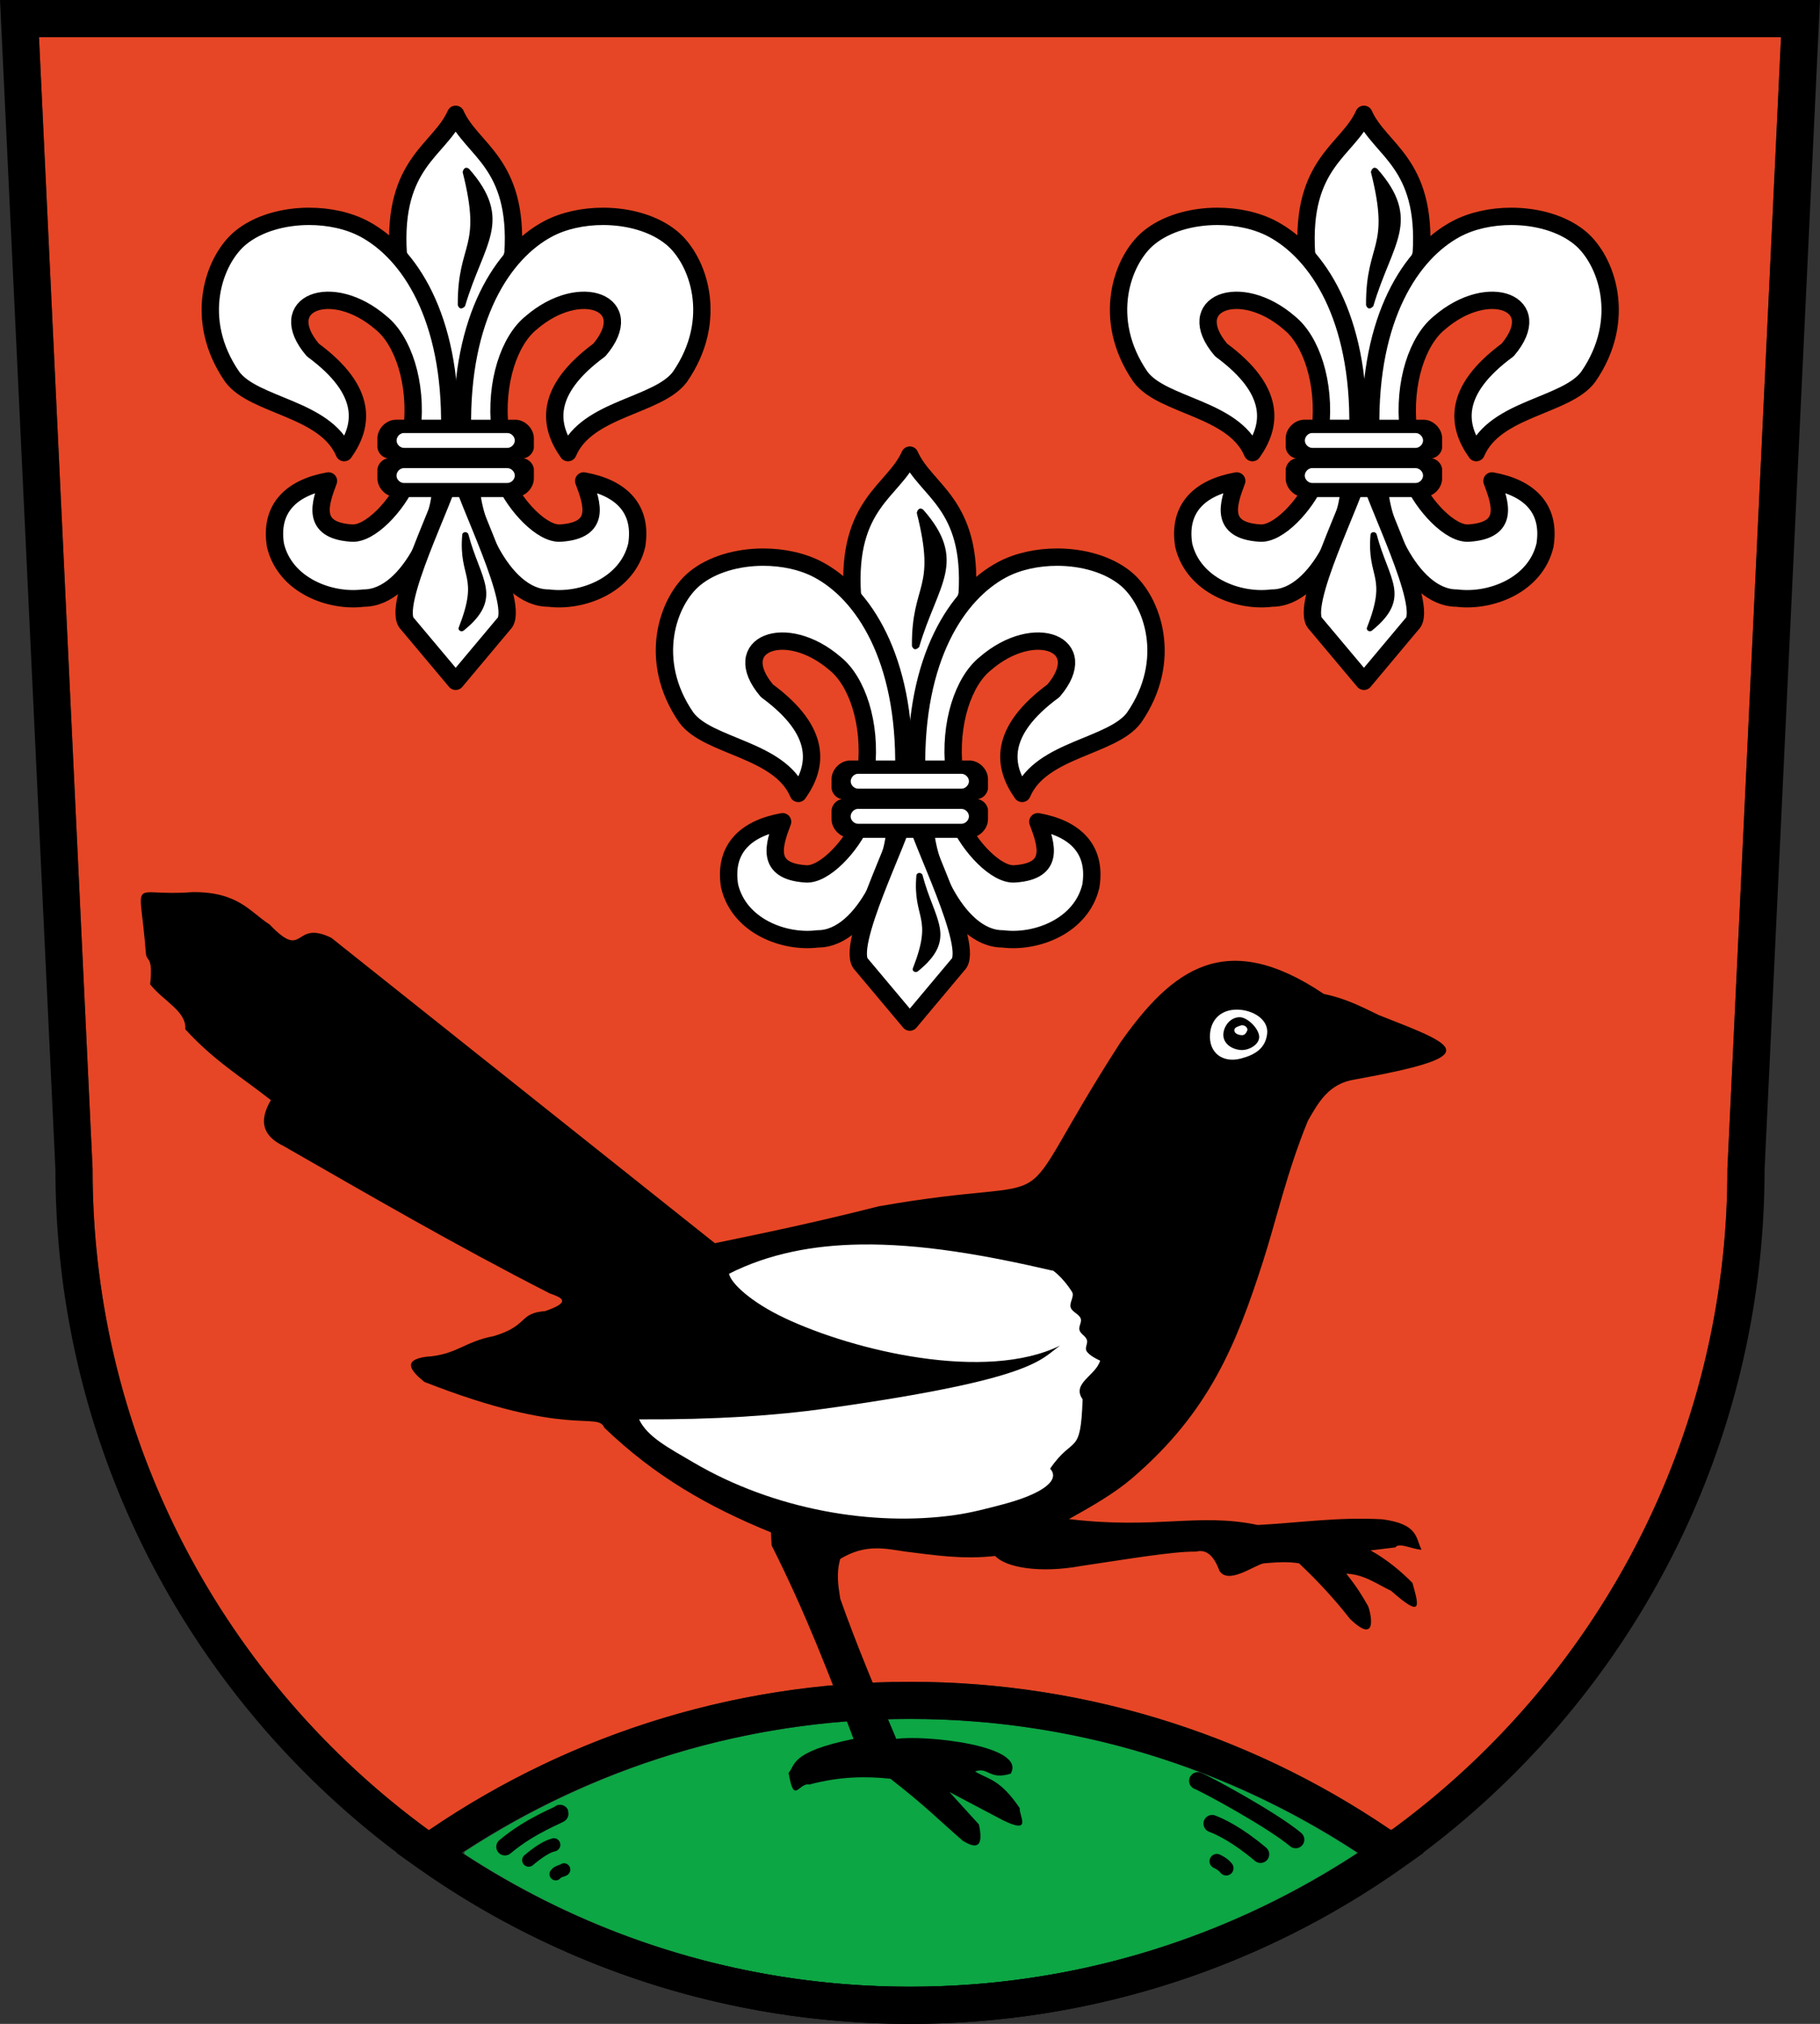 <?xml version="1.0" encoding="UTF-8" standalone="no"?>
<!-- Created with Inkscape (http://www.inkscape.org/) -->
<svg xmlns:dc="http://purl.org/dc/elements/1.1/" xmlns:cc="http://creativecommons.org/ns#" xmlns:rdf="http://www.w3.org/1999/02/22-rdf-syntax-ns#" xmlns:svg="http://www.w3.org/2000/svg" xmlns="http://www.w3.org/2000/svg" xmlns:xlink="http://www.w3.org/1999/xlink" version="1.1" width="734.75" height="817" id="svg2">
<rect width="100%" height="100%" fill="#333333" stroke="none"/>
<defs id="defs6" />
<g transform="translate(0.375,0)" id="layer2" style="display:inline">
<path d="m 367.375,693.906 c -66.437,0 -128.08,19.834 -179.844,53.594 -0.07,0.318 -0.09,0.633 -0.031,0.938 42.014,27.401 90.556,45.614 142.875,51.5 24.65,2.727 49.54,2.742 74,0 52.554,-5.913 101.293,-24.268 143.438,-51.875 -0.014,-0.07 -0.014,-0.15 -0.031,-0.219 -51.877,-33.979 -113.734,-53.938 -180.406,-53.938 z" transform="translate(-0.375,0)" id="path4096" style="fill:#0ca644;fill-opacity:1;fill-rule:nonzero;stroke:#808000;stroke-width:0;stroke-linecap:round;stroke-linejoin:round;stroke-miterlimit:4;stroke-opacity:1;stroke-dasharray:none;stroke-dashoffset:0" />
<path d="m 15.75,15 21.625,456.656 0,0.156 0,0.188 c 0,109.702 53.461,206.851 135.75,266.844 55.331,-37.778 122.223,-59.938 194.25,-59.938 71.76,0 138.414,22.009 193.625,59.531 0.01,0.002 0.022,-0.002 0.031,0 0.335,0.061 0.668,0.085 1,0.094 C 644.086,678.515 697.375,581.518 697.375,472 l 0,-0.188 0,-0.156 L 719,15.031 C 718.981,15.018 718.957,15.013 718.938,15 L 15.75,15 z" transform="translate(-0.375,0)" id="path4094" style="fill:#e64625;fill-opacity:1;fill-rule:nonzero;stroke:#808000;stroke-width:0;stroke-linecap:round;stroke-linejoin:round;stroke-miterlimit:4;stroke-opacity:1;stroke-dasharray:none;stroke-dashoffset:0" />
<path d="m 330.846,673.331 c 6.629,-11.491 -35.009,-15.68 -46.181,-14.022 -8.131,-19.153 -16.196,-38.271 -22.63,-56.576 -0.781,-5.1 -1.737,-10.141 0,-16.079 10.191,-6.193 18.079,-4.164 26.203,-2.978 11.687,1.441 23.169,3.289 36.328,1.787 4.194,4.583 17.844,7.149 34.885,4.004 17.189,-2.499 36.763,-5.921 46.294,-5.769 3.68,-0.961 6.886,1.037 9.342,7.72 3.569,5.751 13.949,-2.146 17.866,-2.978 4.867,-0.409 9.726,-0.789 14.293,0 7.772,7.305 14.593,14.768 20.528,22.379 12.038,11.616 8.097,-3.866 7.254,-5.288 -2.17,-3.78 -4.453,-7.641 -8.725,-12.922 7.144,0.243 12.337,4.181 18.096,6.917 12.803,11.303 11.267,6.203 8.632,-3.186 -4.501,-4.579 -10.303,-9.454 -16.926,-13.123 l 10.031,-1.213 c 1.393,-2.159 6.839,0.768 10.562,0.94 -2.406,-4.654 -1.117,-10.3 -15.756,-12.277 -17.942,-1.015 -33.189,1.385 -50.369,2.289 -24.128,-5.051 -40.745,1.862 -76.228,-2.382 9.762,-5.443 18.486,-10.494 25.421,-16.422 31.231,-26.696 42.204,-54.229 52.898,-87.469 5.482,-17.04 9.614,-36.02 18.158,-56.903 4.29,-7.483 8.442,-15.096 19.057,-16.675 53.09,-9.637 41.722,-13.352 9.649,-25.952 -8.05,-3.907 -13.742,-6.777 -22.317,-8.588 -39.383,-26.459 -61.001,-10.285 -82.076,19.598 -49.136,76.27 -15.503,51.674 -97.613,66.159 -26.334,6.682 -46.082,10.73 -66.104,14.888 L 56.576,335.935 c -15.569,-7.597 -10.546,9.668 -24.958,-5.414 -7.807,-4.91 -12.421,-13.162 -31.022,-13.048 -26.186,2.106 -21.387,-8.006 -18.895,24.688 0.359,3.67 2.917,0.821 1.732,12.56 5.364,6.803 14.771,10.841 14.185,18.137 11.856,12.956 23.073,19.509 34.541,28.586 -5.125,8.764 -3.082,14.568 5.197,18.57 34.611,19.815 68.592,39.63 107.358,59.445 4.718,1.664 9.158,3.366 -1.787,7.146 -10.987,0.887 -6.535,5.883 -20.844,10.124 -11.831,2.2 -15.014,7.593 -27.395,8.337 -9.172,1.324 -6.455,5.365 -0.596,10.124 58.049,22.778 69.974,11.882 72.655,18.462 20.358,19.586 41.89,31.927 67.295,42.283 l 0.27,5.252 c 13.83,27.443 23.481,52.796 33.08,78.123 -25.779,5.248 -23.446,10.689 -26.203,13.697 2.173,13.243 3.956,3.818 8.392,4.71 12.138,-3.251 22.717,-3.386 32.7,-2.328 14.395,11.21 19.775,16.872 29.181,25.012 5.257,3.24 8.614,3.127 6.551,-6.551 l -11.911,-13.102 21.439,11.315 c 12.292,6.056 6.638,-1.674 6.93,-4.818 -8.012,-11.863 -12.774,-11.586 -18.028,-14.78 5.287,-2.027 5.704,3.607 14.401,0.866 z" transform="translate(76.816,42.648)" id="path4044" style="fill:#000000;stroke:#00ff00;stroke-width:0;stroke-linecap:round;stroke-linejoin:round;stroke-miterlimit:4;stroke-opacity:1;stroke-dasharray:none" />
<path d="m 7.5,7.5 22,464.5 c 0,186.396 151.104,337.5 337.5,337.5 186.396,0 337.5,-151.104 337.5,-337.5 l 22,-464.5 z" id="rect2990" style="fill:none;stroke:#000000;stroke-width:15;stroke-linecap:round;stroke-linejoin:miter;stroke-miterlimit:4;stroke-opacity:1;stroke-dasharray:none;stroke-dashoffset:0" />
<path d="m 367,686.406 c -72.352,0 -139.369,22.802 -194.312,61.562 C 227.629,786.724 294.654,809.5 367,809.5 c 72.346,0 139.371,-22.776 194.312,-61.531 C 506.369,709.209 439.352,686.406 367,686.406 z" id="path3766" style="fill:none;stroke:#000000;stroke-width:15;stroke-linecap:round;stroke-linejoin:miter;stroke-miterlimit:4;stroke-opacity:1;stroke-dasharray:none;stroke-dashoffset:0" />
<path d="m 499.312,407.562 c -6.367,0 -10.331,3.934 -10.812,9.719 -0.642,7.711 5.122,11.97 12.469,10.031 5.912,-1.56 9.922,-4.226 10.594,-10.031 0.668,-5.767 -5.883,-9.719 -12.25,-9.719 z m 1.188,3.062 c 2.784,-0.003 7.093,3.843 7.781,7.25 0.713,3.532 -4.065,6.382 -7.656,5.969 -4.057,-0.466 -6.92,-3.052 -6.75,-6.375 0.162,-3.153 2.702,-6.839 6.625,-6.844 z m 0.969,3.25 c -0.19,0.005 -0.399,0.029 -0.594,0.094 -1.97,0.655 -2.61,1.061 -2.562,2.031 0.052,1.065 1.329,1.78 2.969,1.875 1.168,0.068 1.751,-0.738 2.25,-1.875 0.375,-0.854 -0.731,-2.157 -2.062,-2.125 z m -154.25,88.5 c -19.003,0.309 -36.852,3.688 -52.906,11.812 0.774,3.865 8.936,11.492 22.375,17.844 28.501,13.47 81.353,25.821 111.281,11.156 -8.012,5.5 -9.277,13.468 -94.75,25.438 -19.712,2.76 -43.794,4.484 -75.219,4.344 3.323,7.078 11.921,11.51 21.969,17.406 32.684,19.181 72.557,25.894 105.5,21.219 6.675,-0.947 12.994,-2.627 19.062,-4.219 16.886,-4.43 23.558,-10.052 19.406,-14.5 9.47,-13.86 12.308,-4.542 13.125,-28 -4.59,-6.495 5.373,-9.567 7.062,-15.625 0,0 -4.585,-1.964 -5.562,-4.031 -0.612,-1.294 0.663,-2.91 0.25,-4.281 -0.485,-1.61 -2.589,-2.409 -3.031,-4.031 -0.401,-1.469 0.993,-3.112 0.531,-4.562 -0.614,-1.929 -3.419,-2.612 -4.062,-4.531 -0.67,-1.999 1.655,-4.529 0.531,-6.312 -4.097,-6.504 -8.741,-9.46 -7.844,-8.562 -26.946,-6.263 -53.286,-10.959 -77.719,-10.562 z" transform="translate(-0.375,0)" id="path4046" style="fill:#ffffff;fill-opacity:1;fill-rule:nonzero;stroke:#00ff00;stroke-width:0;stroke-linecap:round;stroke-linejoin:round;stroke-miterlimit:4;stroke-opacity:1;stroke-dashoffset:0" />
<path d="m 203.849,745.503 c 10.599,-8.922 22.409,-12.968 22.252,-13.448" transform="translate(-0.375,0)" id="path4066" style="fill:none;stroke:#000000;stroke-width:7;stroke-linecap:round;stroke-linejoin:miter;stroke-miterlimit:4;stroke-opacity:1;stroke-dasharray:none;display:inline" />
<path d="m 223.975,756.542 c 0.771,-1.207 3.479,-1.511 3.366,-1.857" id="path4068" style="fill:none;stroke:#000000;stroke-width:5.046;stroke-linecap:round;stroke-linejoin:miter;stroke-miterlimit:4;stroke-opacity:1;stroke-dasharray:none;display:inline" />
<path d="m 213.055,750.918 c 7.97,-6.709 10.272,-5.882 10.154,-6.242" id="path4070" style="fill:none;stroke:#000000;stroke-width:5.264;stroke-linecap:round;stroke-linejoin:miter;stroke-miterlimit:4;stroke-opacity:1;stroke-dasharray:none;display:inline" />
<path d="m 522.698,742.607 c -9.554,-8.029 -36.252,-22.466 -39.516,-23.718" id="path4066-1" style="fill:none;stroke:#000000;stroke-width:7;stroke-linecap:round;stroke-linejoin:miter;stroke-miterlimit:4;stroke-opacity:1;stroke-dasharray:none;display:inline" />
<path d="m 508.521,748.53 c -9.554,-8.029 -16.278,-11.124 -19.543,-12.377" id="path4090" style="fill:none;stroke:#000000;stroke-width:7;stroke-linecap:round;stroke-linejoin:miter;stroke-miterlimit:4;stroke-opacity:1;stroke-dasharray:none;display:inline" />
<path d="m 494.659,754.138 c -0.796,-1.035 -2.038,-1.988 -3.791,-2.8" id="path4092" style="fill:none;stroke:#000000;stroke-width:5.9;stroke-linecap:round;stroke-linejoin:miter;stroke-miterlimit:4;stroke-opacity:1;stroke-dasharray:none;display:inline" />
<g transform="translate(0.089,0)" id="g3032">
<path d="m 366.829,183.719 c -6.455,14.561 -25.491,19.422 -23.188,56.156 l 18.625,68.156 4.562,0.938 4.531,-0.938 18.625,-68.156 c 2.304,-36.735 -16.701,-41.595 -23.156,-56.156 z" id="path3901" style="fill:#ffffff;fill-opacity:1;stroke:#000000;stroke-width:7;stroke-linecap:round;stroke-linejoin:round;stroke-miterlimit:4;stroke-opacity:1;stroke-dasharray:none" />
<use transform="matrix(-1,0,0,1,734,0)" id="use3179" x="0" y="0" width="734.75" height="817" xlink:href="#path3903" />
<path d="m 307.634,224.906 c -10.295,0.009 -20.644,2.875 -27.688,8.688 -10.71,8.839 -19.381,32.834 -3.344,56.062 8.779,11.932 37.563,12.598 45.219,30.625 7.718,-10.874 9.818,-24.887 -12.656,-41.438 -15.94,-18.764 7.55,-28.288 27.594,-10.906 8.68,7.012 14.603,23.903 12.5,43.012 l 15.156,-0.356 C 365.154,265.566 348.055,239.683 329.946,230 c -6.325,-3.382 -14.305,-5.101 -22.312,-5.094 z m 39.781,106.75 c -4.067,9.683 -15.137,21.876 -22.781,21.094 -16.123,-1.135 -12.751,-11.602 -9.156,-21.031 -14.78,2.634 -23.817,10.886 -21.406,25.938 3.834,16.218 22.053,23.073 35.562,21.344 19.204,0.103 32.192,-33.748 31.219,-47.062 -4.482,-0.094 -8.955,-0.187 -13.438,-0.281 z" id="path3903" style="fill:#ffffff;fill-opacity:1;stroke:#000000;stroke-width:7;stroke-linecap:butt;stroke-linejoin:round;stroke-miterlimit:4;stroke-opacity:1;stroke-dasharray:none" />
<path d="m 366.837,328.562 -2.156,0.5 c -1.01,8.269 -24.509,53.733 -17.281,60.375 l 19.438,23.156 19.406,-23.156 c 7.228,-6.642 -16.272,-52.106 -17.281,-60.375 l -2.125,-0.5 z" id="path3909" style="fill:#ffffff;stroke:#000000;stroke-width:7;stroke-linecap:round;stroke-linejoin:round;stroke-miterlimit:4;stroke-opacity:1;stroke-dasharray:none" />
<path d="m 342.743,307 c -3.927,3.9e-4 -7.5,3.573 -7.5,7.5 l 0,3.625 c 0.149,2.193 1.961,4.127 4.125,4.469 -2.165,0.341 -3.976,2.304 -4.125,4.5 l 0,3.625 c 3.9e-4,3.927 3.573,7.5 7.5,7.5 l 48.156,0 c 3.927,-3.9e-4 7.5,-3.573 7.5,-7.5 l 0,-3.906 c -0.28,-2.078 -2.023,-3.893 -4.094,-4.219 2.07,-0.327 3.813,-2.114 4.094,-4.188 l 0,-3.906 c -3.9e-4,-3.927 -3.573,-7.5 -7.5,-7.5 z" id="path3917" style="font-size:medium;font-style:normal;font-variant:normal;font-weight:normal;font-stretch:normal;text-indent:0;text-align:start;text-decoration:none;line-height:normal;letter-spacing:normal;word-spacing:normal;text-transform:none;direction:ltr;block-progression:tb;writing-mode:lr-tb;text-anchor:start;baseline-shift:baseline;color:#000000;fill:#000000;fill-opacity:1;stroke:none;stroke-width:15;marker:none;visibility:visible;display:inline;overflow:visible;enable-background:accumulate;font-family:Sans;-inkscape-font-specification:Sans" />
<path d="m 345.72,312.373 c -1.571,0.139 -2.873,1.695 -2.734,3.266 0.139,1.571 1.695,2.873 3.265,2.734 l 41.406,0 c 1.585,0.022 3.043,-1.415 3.043,-3 0,-1.585 -1.458,-3.022 -3.043,-3 -14.604,0 -29.408,0 -41.938,0 z m -0.031,14.167 c -1.571,0.139 -2.873,1.695 -2.734,3.266 0.139,1.571 1.695,2.873 3.265,2.734 l 41.438,0 c 1.585,0.022 3.043,-1.415 3.043,-3 0,-1.585 -1.458,-3.022 -3.043,-3 -13.966,-1e-5 -28.045,0 -41.969,0 z" id="path3919" style="fill:#ffffff;fill-opacity:1;fill-rule:nonzero;stroke:#000000;stroke-width:0;stroke-linecap:round;stroke-linejoin:round;stroke-miterlimit:4;stroke-opacity:1;stroke-dasharray:none;stroke-dashoffset:0" />
<path d="m 369.65,207.059 c 4.017,15.911 3.471,22.71 2,28.875 -1.471,6.165 -4.054,11.982 -3.969,24.812 0.666,1.945 1.959,1.496 2.938,0.406 3.761,-12.721 8.63,-21.181 10.438,-29.344 1.807,-8.162 0.146,-15.966 -8.844,-26.094 -1.464,-1.126 -2.338,0.172 -2.562,1.344 z" id="path3921" style="font-size:medium;font-style:normal;font-variant:normal;font-weight:normal;font-stretch:normal;text-indent:0;text-align:start;text-decoration:none;line-height:normal;letter-spacing:normal;word-spacing:normal;text-transform:none;direction:ltr;block-progression:tb;writing-mode:lr-tb;text-anchor:start;baseline-shift:baseline;color:#000000;fill:#000000;fill-opacity:1;fill-rule:nonzero;stroke:none;stroke-width:3;marker:none;visibility:visible;display:inline;overflow:visible;enable-background:accumulate;font-family:Sans;-inkscape-font-specification:Sans" />
<path d="m 368.938,392.357 c -0.671,-0.147 -1.117,-0.824 -0.904,-1.372 4.251,-10.847 4.19,-15.638 3.326,-20.049 -0.864,-4.411 -2.671,-8.654 -1.86,-17.617 0.05,-0.495 0.57,-0.914 1.158,-0.934 0.588,-0.02 1.173,0.363 1.302,0.852 2.385,9.151 5.936,15.398 6.964,21.228 1.028,5.83 -0.801,11.171 -8.842,17.636 -0.293,0.24 -0.738,0.341 -1.143,0.258 z" id="path3927" style="font-size:medium;font-style:normal;font-variant:normal;font-weight:normal;font-stretch:normal;text-indent:0;text-align:start;text-decoration:none;line-height:normal;letter-spacing:normal;word-spacing:normal;text-transform:none;direction:ltr;block-progression:tb;writing-mode:lr-tb;text-anchor:start;baseline-shift:baseline;color:#000000;fill:#000000;fill-opacity:1;fill-rule:nonzero;stroke:none;stroke-width:3;marker:none;visibility:visible;display:inline;overflow:visible;enable-background:accumulate;font-family:Sans;-inkscape-font-specification:Sans" />
</g>
<use transform="translate(183.337,-137.568)" id="use3042" x="0" y="0" width="734.75" height="817" xlink:href="#g3032" />
<use transform="translate(-183.337,-137.568)" id="use3044" x="0" y="0" width="734.75" height="817" xlink:href="#g3032" />
</g>
</svg>
